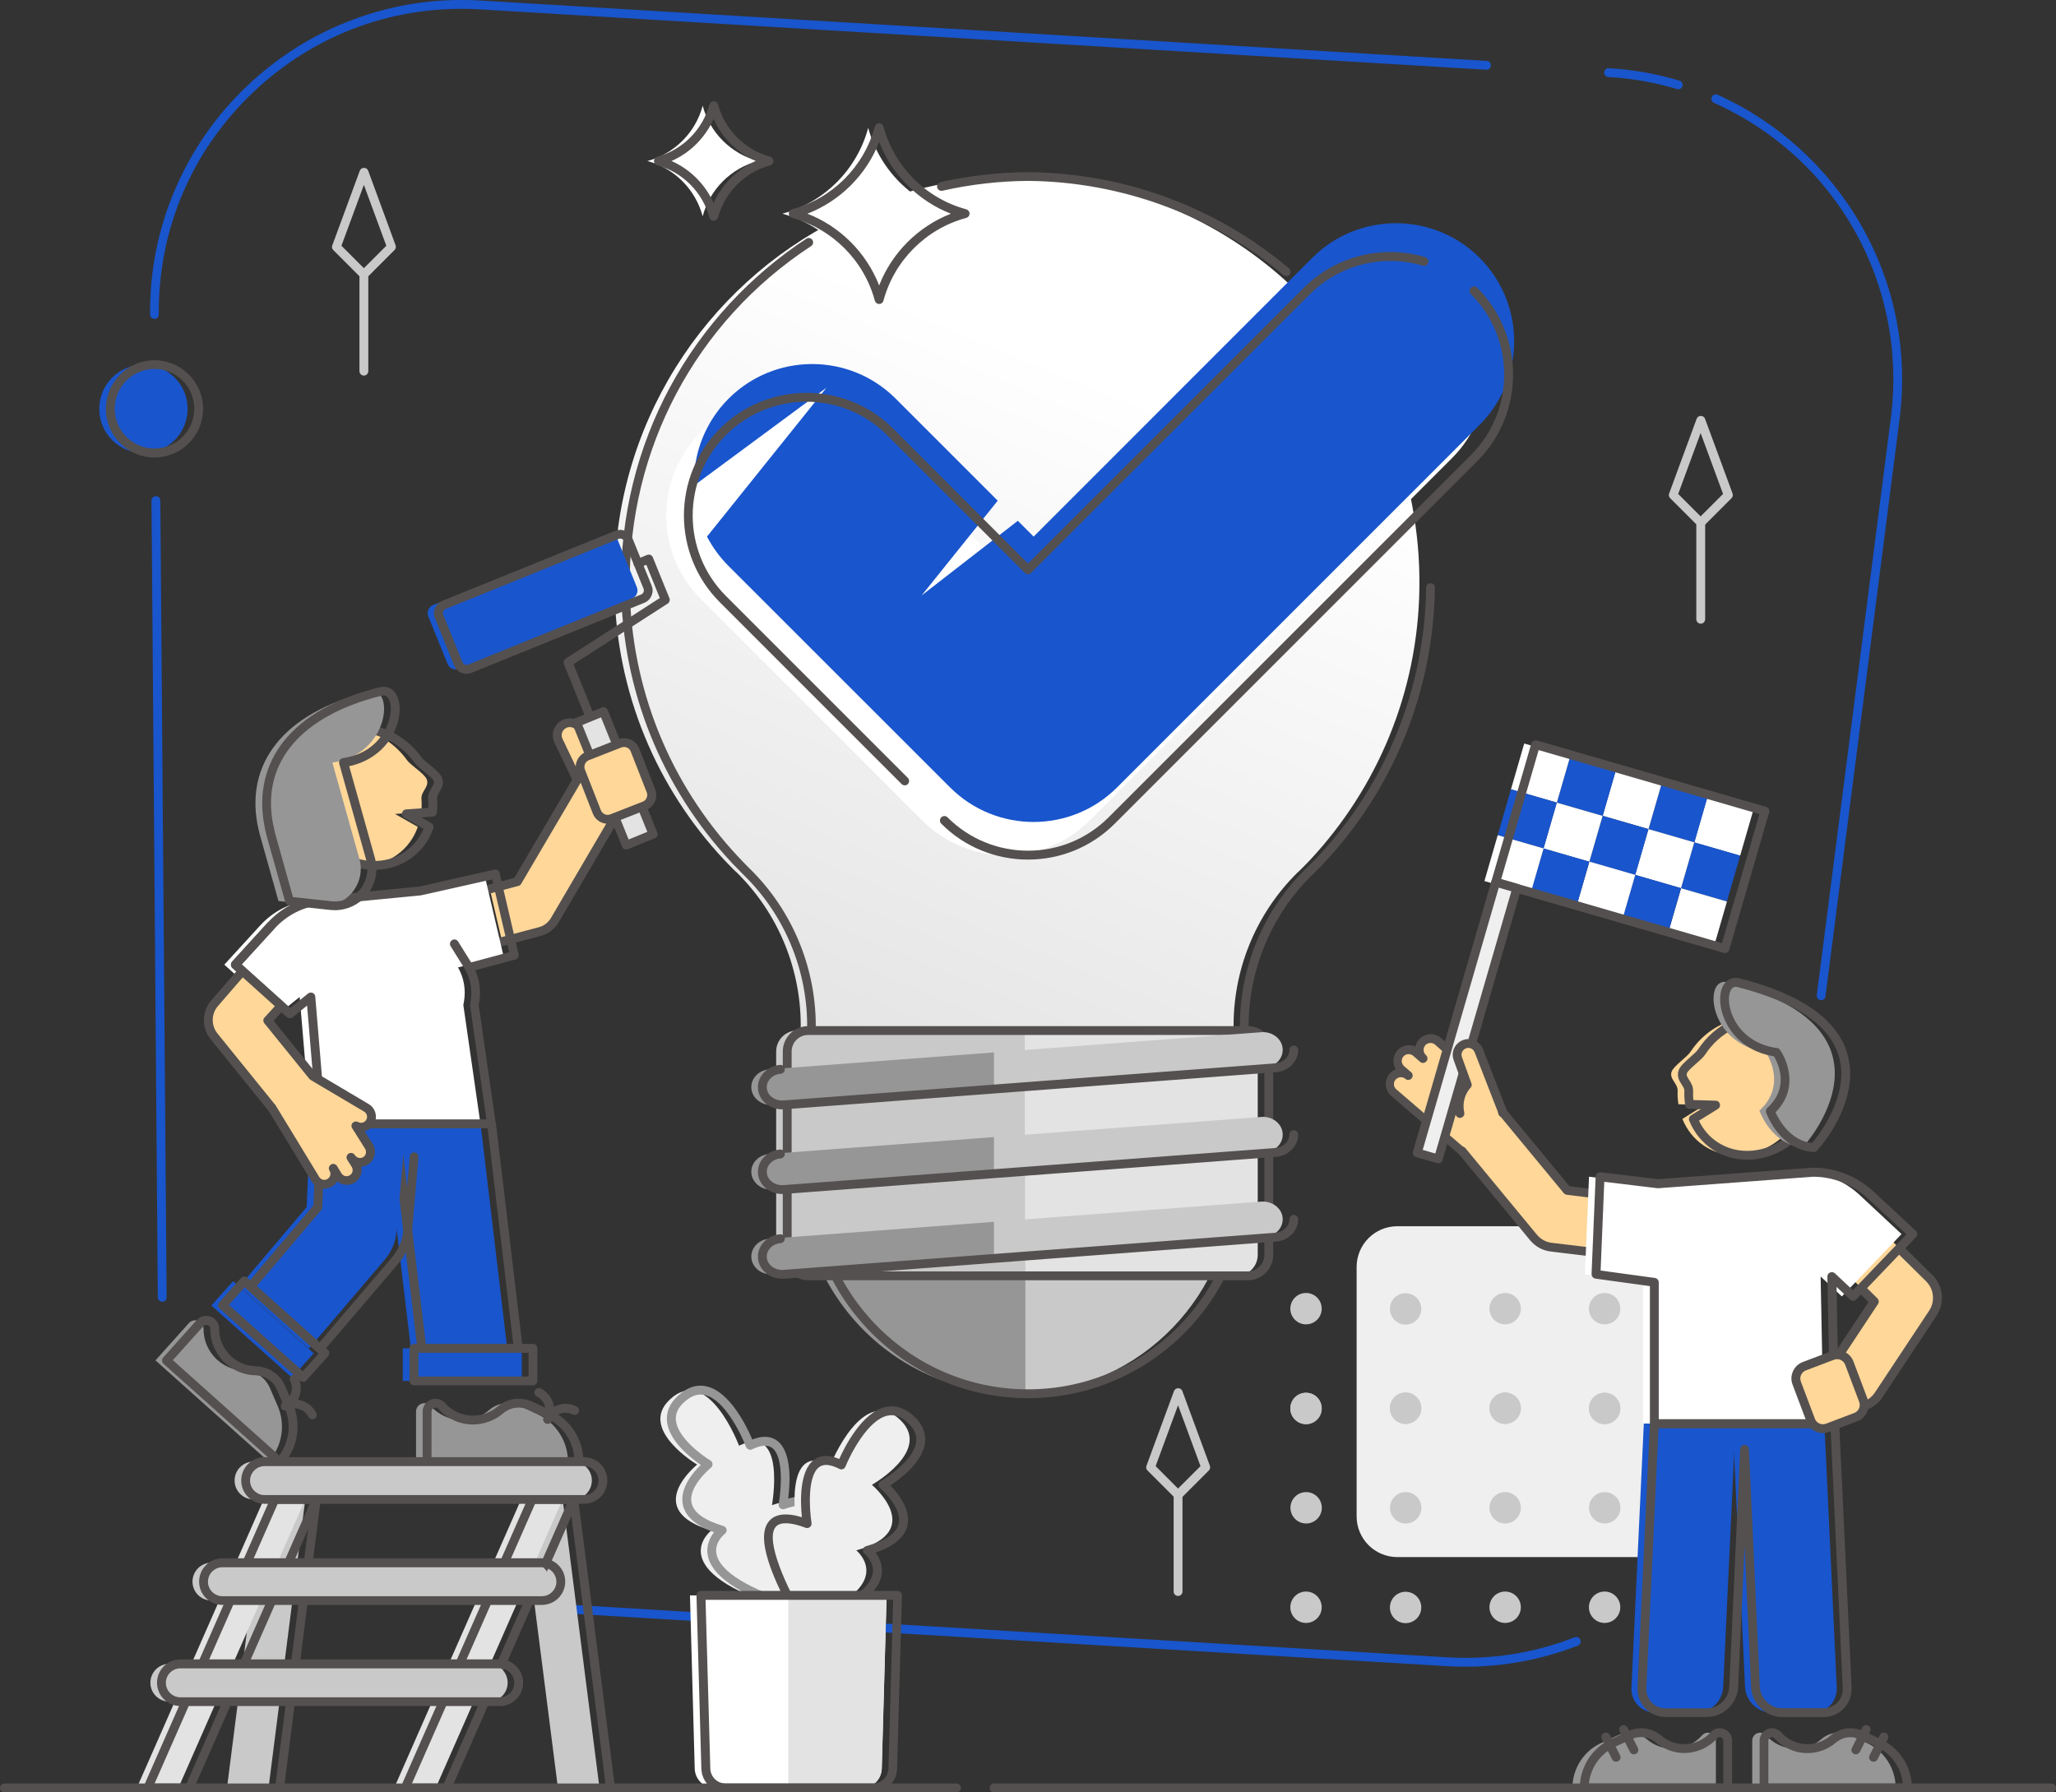 <?xml version="1.0" encoding="utf-8"?>
<!-- Generator: Adobe Illustrator 26.0.3, SVG Export Plug-In . SVG Version: 6.00 Build 0)  -->
<svg version="1.1" id="Layer_1" xmlns="http://www.w3.org/2000/svg" xmlns:xlink="http://www.w3.org/1999/xlink" x="0px" y="0px"
	 viewBox="0 0 1860.6 1622" style="enable-background:new 0 0 1860.6 1622;" xml:space="preserve">
<rect x="0" y="0" width="1860.6" height="1622" fill="#333333" stroke="none"/>
<style type="text/css">
	.st0{fill:#1955CC;}
	.st1{fill:#EFEFEF;}
	.st2{fill:url(#SVGID_1_);}
	.st3{fill:#54504F;}
	.st4{fill:#969696;}
	.st5{fill:#C9C9C9;}
	.st6{fill:#E3E3E3;}
	.st7{fill:#FFFFFF;}
	.st8{fill:#FFD799;}
</style>
<g id="Layer_3">
</g>
<path class="st0" d="M1648.1,905.1c-0.2,0-0.3,0-0.5,0c-2.2-0.3-3.7-2.3-3.5-4.5l67-522c15.5-120.9-48.8-235.7-160-285.5
	c-2-0.9-2.9-3.3-2-5.3s3.3-2.9,5.3-2c54.1,24.2,100.1,66,129.7,117.7c30.7,53.6,42.8,114.6,34.9,176.1l-67,522
	C1651.8,903.7,1650.1,905.1,1648.1,905.1z"/>
<path class="st0" d="M1518.8,80.8c-0.4,0-0.8-0.1-1.1-0.2c-20.1-6-41-9.7-62.2-10.9c-2.2-0.1-3.9-2-3.8-4.2s2-3.9,4.2-3.8
	c21.8,1.3,43.3,5.1,64,11.3c2.1,0.6,3.3,2.9,2.7,5C1522.1,79.7,1520.5,80.8,1518.8,80.8z"/>
<path class="st0" d="M139.8,288.6c-2.2,0-4-1.8-4-4c-0.3-39.9,7.5-78.5,23.3-114.7c15.2-34.9,36.9-66,64.7-92.3
	c27.7-26.3,59.9-46.5,95.5-59.8c37-13.9,76-19.7,115.8-17.3l910.3,54.6c2.2,0.1,3.9,2,3.8,4.2s-2,3.9-4.2,3.8L434.6,8.5
	c-76.7-4.6-149.6,22-205.4,74.9c-55.7,52.9-86.1,124.3-85.5,201.2C143.8,286.8,142.1,288.6,139.8,288.6L139.8,288.6z"/>
<path class="st0" d="M146.8,1178c-2.2,0-4-1.8-4-4l-5.7-721c0-2.2,1.8-4,4-4c2.2-0.1,4,1.8,4,4l5.7,721
	C150.9,1176.2,149.1,1178,146.8,1178C146.9,1178,146.8,1178,146.8,1178z"/>
<path class="st0" d="M1326.2,1508.3c-5.8,0-11.5-0.2-17.3-0.5l-795.1-47.7c-2.2-0.1-3.9-2-3.8-4.2s2-3.9,4.2-3.8l795.1,47.7
	c39.8,2.4,78.8-3.7,115.7-18.1c2.1-0.8,4.4,0.2,5.2,2.3c0.8,2.1-0.2,4.4-2.3,5.2C1395.3,1501.9,1361.1,1508.3,1326.2,1508.3z"/>
<path class="st1" d="M1264.5,1409.1h225c20.3,0,36.8-16.5,36.8-36.8v-225.8c0-20.3-16.5-36.8-36.8-36.8h-225
	c-20.3,0-36.8,16.5-36.8,36.8v225.8C1227.7,1392.6,1244.2,1409.1,1264.5,1409.1z"/>
<linearGradient id="SVGID_1_" gradientUnits="userSpaceOnUse" x1="733" y1="643.847" x2="997" y2="1279.847" gradientTransform="matrix(1 0 0 -1 0 1622)">
	<stop  offset="5.376340e-03" style="stop-color:#E3E3E3"/>
	<stop  offset="1" style="stop-color:#FFFFFF"/>
</linearGradient>
<path class="st2" d="M1284.5,531.8c2.6-204.1-160.1-370.4-364.2-372.1c-44.4,0.4-86.9,8.5-126.1,23.2c-11.8,4.4-23.4,9.4-34.6,15
	c-122.3,60.8-205.3,187.6-203.5,333.8c1.2,95.3,38.6,181.8,99.2,246.4c1,1,1.9,2,2.9,3l-2.9-3c2.4,2.5,4.7,4.9,7.1,7.3
	c0.2,0.2,0.5,0.5,0.7,0.7c0,0,0,0,0.1,0.1c0.3,0.3,0.6,0.6,0.9,0.9c0.7,0.7,1.4,1.4,2.2,2.1l-0.4-0.5c0.2,0.2,0.3,0.3,0.5,0.5
	c38.4,37.7,59.4,89.5,58.2,143.3c0,0.8,0,15.3,0,16c0,0.2,0,0.5,0,0.7c0,0.5,0,0.9,0,1.4c0,107.7,84.5,181.1,191.1,185.2h4.8h4.8
	c106.6-4.1,191.1-77.6,191.1-185.2c0-0.5,0-0.9,0-1.4c0-0.2,0-0.5,0-0.7c0-0.8,0-15.3,0-16c-1.2-53.8,19.8-105.6,58.2-143.3
	c0.2-0.2,0.3-0.3,0.5-0.5l-0.4,0.5c0.7-0.7,1.4-1.4,2.2-2.1c0.3-0.3,0.6-0.6,0.9-0.9c0,0,0,0,0.1-0.1c0.2-0.2,0.5-0.5,0.7-0.7
	c2.4-2.4,4.8-4.8,7.1-7.3l-2.9,3c1-1,1.9-2,2.9-3C1245.9,713.5,1283.3,627,1284.5,531.8z"/>
<path class="st3" d="M935.1,1140h-9.6c-0.1,0-0.1,0-0.2,0c-53.6-2.1-102.7-21.6-138.1-54.9c-18-16.9-32-36.7-41.6-59
	c-10.1-23.2-15.2-48.6-15.2-75.4c0-0.5,0-0.9,0-1.4c0-0.2,0-0.4,0-0.6v-0.1c0-0.6,0-15.3,0-16.1c1.2-52.5-19.6-103.6-56.9-140.2
	c-0.1-0.1-0.1-0.1-0.2-0.2c-0.7-0.7-1.5-1.4-2.2-2.2l-0.8-0.8l-0.1-0.1l-0.7-0.8c-2.5-2.5-4.9-4.9-7.2-7.3c-0.2-0.2-0.4-0.4-0.5-0.6
	c-63.2-67.7-98.6-156-99.8-248.6c-0.8-63.8,14.7-126.8,44.8-182.2c29.2-53.8,71.7-99.9,122.9-133.5c1.8-1.2,4.3-0.7,5.5,1.2
	c1.2,1.8,0.7,4.3-1.2,5.5C629.7,291,568.3,406.5,569.9,531.6c1.1,90.8,36,177.4,98.1,243.7c0.9,1,1.9,2,2.8,2.9
	c0.1,0.1,0.3,0.3,0.4,0.5c1.2,1.3,2.5,2.6,3.8,3.9l0.6,0.6c0.1,0,0.1,0.1,0.1,0.1l0.9,0.9c0.5,0.5,1,1,1.5,1.5
	c0.1,0.1,0.1,0.1,0.2,0.2l0.5,0.5c38.9,38.2,60.6,91.5,59.4,146.2c0,0.7,0,14.8,0,16v0.5c0,0.1,0,0.2,0,0.3c0,0.4,0,0.8,0,1.3
	c0,100.8,78.7,177,187.2,181.2h9.5c108.5-4.2,187.2-80.4,187.2-181.2c0-0.4,0-0.9,0-1.3c0-0.1,0-0.2,0-0.4v-0.4c0-1.2,0-15.3,0-16
	c-1.2-54.7,20.4-108,59.4-146.2l0.5-0.5c0.1-0.1,0.1-0.1,0.2-0.2c0.5-0.5,1-1,1.5-1.5l0.9-0.9c0.1-0.1,0.1-0.1,0.2-0.1l0.6-0.6
	c1.3-1.3,2.6-2.6,3.8-3.8c0.1-0.2,0.2-0.3,0.4-0.4c1-1,1.9-2,2.9-3c62.1-66.3,97-152.9,98.1-243.7c0-2.2,1.9-4,4-3.9
	c2.2,0,4,1.8,3.9,4c-1.2,92.6-36.6,180.9-99.8,248.6c-0.1,0.2-0.3,0.4-0.5,0.6c-2.3,2.4-4.6,4.8-7.2,7.3l-0.7,0.7
	c0,0-0.1,0.1-0.2,0.2l-0.8,0.8c-0.7,0.7-1.4,1.4-2.2,2.2c-0.1,0.1-0.1,0.1-0.2,0.2c-37.3,36.7-58,87.8-56.9,140.2
	c0,0.9,0,15.5,0,16.1v0.1c0,0.2,0,0.4,0,0.6c0,0.5,0,0.9,0,1.4c0,26.8-5.1,52.1-15.2,75.4c-9.7,22.3-23.7,42.1-41.6,59
	C1037.7,1118.5,988.6,1138,935.1,1140C935.2,1140,935.2,1140,935.1,1140z"/>
<path class="st3" d="M1164,249.8c-0.9,0-1.8-0.3-2.6-0.9c-64.4-54.2-146.5-84.5-231.2-85.2c-26.1,0.2-52.1,3.2-77.3,8.9
	c-2.2,0.5-4.3-0.9-4.8-3c-0.5-2.2,0.9-4.3,3-4.8c25.8-5.8,52.4-8.8,79.1-9c44.2,0.4,87.3,8.3,128.1,23.7
	c39.5,14.8,75.9,36.2,108.2,63.4c1.7,1.4,1.9,3.9,0.5,5.6C1166.3,249.3,1165.2,249.8,1164,249.8z"/>
<path class="st4" d="M724.4,1047.9v17.5c0,108.2,87.7,195.9,195.9,195.9l0,0c2.4,0,4.8-0.1,7.3-0.1v-213.3H724.4z"/>
<path class="st5" d="M927.6,1047.9v213.3c104.8-3.8,188.6-90,188.6-195.7V1048H927.6V1047.9z"/>
<path class="st3" d="M930.3,1265.3c-110.2,0-199.9-89.7-199.9-199.9v-17.5c0-2.2,1.8-4,4-4h391.8c2.2,0,4,1.8,4,4v17.5
	C1130.2,1175.6,1040.5,1265.3,930.3,1265.3z M738.4,1051.9v13.5c0,105.8,86.1,191.9,191.9,191.9l0,0c105.8,0,191.9-86.1,191.9-191.9
	v-13.5H738.4z"/>
<path class="st5" d="M721.4,932.6c-10.5,0-19,8.5-19,19v184c0,10.5,8.5,19,19,19h206.1v-222H721.4z"/>
<path class="st6" d="M1119.2,932.6H927.6v222h191.6c10.5,0,19-8.5,19-19v-184C1138.2,941.1,1129.7,932.6,1119.2,932.6z"/>
<path class="st3" d="M1129.2,1158.6H731.4c-12.7,0-23-10.3-23-23v-184c0-12.7,10.3-23,23-23h397.8c12.7,0,23,10.3,23,23v184
	C1152.2,1148.3,1141.9,1158.6,1129.2,1158.6z M731.4,936.6c-8.3,0-15,6.7-15,15v184c0,8.3,6.7,15,15,15h397.8c8.3,0,15-6.7,15-15
	v-184c0-8.3-6.7-15-15-15H731.4z"/>
<g>
	<path class="st4" d="M696.2,967.7c-9.2,0.7-16.3,7.7-16.3,16.1c0,9.4,8.9,16.9,19.3,16.1l200.4-15.1v-32.4L696.2,967.7z"/>
	<path class="st5" d="M1141.5,934.1l-241.9,18.2v32.4l244.9-18.5c9.2-0.7,16.3-7.7,16.3-16.1
		C1160.8,940.7,1151.9,933.3,1141.5,934.1z"/>
</g>
<g>
	<path class="st4" d="M696.2,1121c-9.2,0.7-16.3,7.7-16.3,16.1c0,9.4,8.9,16.9,19.3,16.1l200.4-15.1v-32.4L696.2,1121z"/>
	<path class="st5" d="M1141.5,1087.4l-241.9,18.2v32.4l244.9-18.5c9.2-0.7,16.3-7.7,16.3-16.1l0,0
		C1160.8,1094.1,1151.9,1086.7,1141.5,1087.4z"/>
</g>
<g>
	<path class="st4" d="M696.2,1044.3c-9.2,0.7-16.3,7.7-16.3,16.1l0,0c0,9.4,8.9,16.9,19.3,16.1l200.4-15.1V1029L696.2,1044.3z"/>
	<path class="st5" d="M1141.5,1010.8L899.6,1029v32.4l244.9-18.5c9.2-0.7,16.3-7.7,16.3-16.1l0,0
		C1160.8,1017.4,1151.9,1010,1141.5,1010.8z"/>
</g>
<g>
	<path class="st3" d="M707.6,1003.9c-5.8,0-11.3-2.1-15.4-5.9c-4.1-3.8-6.3-8.8-6.3-14.2c0-10.4,8.8-19.2,20-20.1
		c2.2-0.2,4.1,1.5,4.3,3.7s-1.5,4.1-3.7,4.3c-7.1,0.5-12.6,5.8-12.6,12.1c0,3.1,1.3,6.1,3.8,8.3c2.9,2.7,7,4.1,11.2,3.8l445.3-33.6
		c7.1-0.5,12.6-5.8,12.6-12.1c0-2.2,1.8-4,4-4s4,1.8,4,4c0,10.4-8.8,19.2-20,20.1l-445.3,33.6
		C708.8,1003.8,708.2,1003.9,707.6,1003.9z"/>
</g>
<g>
	<path class="st3" d="M707.6,1157.2c-5.8,0-11.3-2.1-15.4-5.9c-4.1-3.8-6.3-8.8-6.3-14.2c0-10.4,8.8-19.2,20-20.1
		c2.2-0.2,4.1,1.5,4.3,3.7s-1.5,4.1-3.7,4.3c-7.1,0.5-12.6,5.8-12.6,12.1c0,3.1,1.3,6.1,3.8,8.3c2.9,2.7,7,4.1,11.2,3.8l445.3-33.6
		c7.1-0.5,12.6-5.8,12.6-12.1c0-2.2,1.8-4,4-4s4,1.8,4,4c0,10.4-8.8,19.2-20,20.1l-445.3,33.6
		C708.8,1157.2,708.2,1157.2,707.6,1157.2z"/>
</g>
<g>
	<path class="st3" d="M707.6,1080.5c-5.8,0-11.3-2.1-15.4-5.9c-4.1-3.8-6.3-8.8-6.3-14.2c0-10.4,8.8-19.2,20-20.1
		c2.2-0.2,4.1,1.5,4.3,3.7s-1.5,4.1-3.7,4.3c-7.1,0.5-12.6,5.8-12.6,12.1c0,3.1,1.3,6.1,3.8,8.3c2.9,2.7,7,4.1,11.2,3.8l445.3-33.6
		c7.1-0.5,12.6-5.8,12.6-12.1c0-2.2,1.8-4,4-4s4,1.8,4,4c0,10.4-8.8,19.2-20,20.1l-445.3,33.6
		C708.8,1080.5,708.2,1080.5,707.6,1080.5z"/>
</g>
<g>
	<ellipse class="st5" cx="1452.1" cy="1184.3" rx="14.2" ry="14.2"/>
	<circle class="st5" cx="1362.1" cy="1184.3" r="14.2"/>
	<ellipse class="st5" cx="1272" cy="1184.5" rx="14.2" ry="14.2"/>
	<ellipse class="st5" cx="1181.9" cy="1184.3" rx="14.2" ry="14.2"/>
	<ellipse class="st5" cx="1452.1" cy="1274.6" rx="14.2" ry="14.2"/>
	<circle class="st5" cx="1362.1" cy="1274.4" r="14.2"/>
	<ellipse class="st5" cx="1272" cy="1274.4" rx="14.2" ry="14.2"/>
	<ellipse class="st5" cx="1181.9" cy="1274.6" rx="14.2" ry="14.2"/>
	<ellipse class="st5" cx="1452.2" cy="1364.5" rx="14.2" ry="14.2"/>
	<circle class="st5" cx="1362.1" cy="1364.5" r="14.2"/>
	<ellipse class="st5" cx="1272.1" cy="1364.5" rx="14.2" ry="14.2"/>
	<ellipse class="st5" cx="1182" cy="1364.5" rx="14.2" ry="14.2"/>
	<ellipse class="st5" cx="1452.1" cy="1274.6" rx="14.2" ry="14.2"/>
	<circle class="st5" cx="1362.1" cy="1274.4" r="14.2"/>
	<ellipse class="st5" cx="1272" cy="1274.4" rx="14.2" ry="14.2"/>
	<ellipse class="st5" cx="1181.9" cy="1274.6" rx="14.2" ry="14.2"/>
	<ellipse class="st5" cx="1452.1" cy="1454.5" rx="14.2" ry="14.2"/>
	<circle class="st5" cx="1362.1" cy="1454.5" r="14.2"/>
	<ellipse class="st5" cx="1272" cy="1454.7" rx="14.2" ry="14.2"/>
	<ellipse class="st5" cx="1181.9" cy="1454.5" rx="14.2" ry="14.2"/>
</g>
<path class="st7" d="M1162.5,263.4L910.3,515.6L785.6,390.9c-41.8-41.8-109.5-41.8-151.3,0l0,0c-41.8,41.8-41.8,109.5,0,151.3
	l200.4,200.4c41.8,41.8,109.5,41.8,151.3,0l75.7-75.7l252.2-252.2c41.8-41.8,41.8-109.5,0-151.3l0,0
	C1272.1,221.6,1204.3,221.6,1162.5,263.4z"/>
<g>
	<g>
		<polygon class="st5" points="205.4,1618 243,1618 276.3,1356.9 238.7,1356.9 		"/>
		<polygon class="st5" points="542.5,1618 504.9,1618 471.6,1356.9 509.2,1356.9 		"/>
	</g>
	<g>
		<path class="st3" d="M253,1622c-0.2,0-0.3,0-0.5,0c-2.2-0.3-3.7-2.3-3.5-4.5l32.7-256.6h-33.1c-2.2,0-4-1.8-4-4s1.8-4,4-4h37.6
			c1.1,0,2.2,0.5,3,1.4s1.1,2,1,3.1L257,1618.5C256.7,1620.5,255,1622,253,1622z"/>
		<path class="st3" d="M552.5,1622c-2,0-3.7-1.5-4-3.5l-32.8-257.6h-34.1c-2.2,0-4-1.8-4-4s1.8-4,4-4h37.6c2,0,3.7,1.5,4,3.5
			l33.3,261.1c0.3,2.2-1.3,4.2-3.5,4.5C552.8,1622,552.7,1622,552.5,1622z"/>
	</g>
	<polygon class="st6" points="394.3,1618 356.7,1618 471.6,1356.9 509.2,1356.9 	"/>
	<polygon class="st6" points="161.4,1618 123.8,1618 238.7,1356.9 276.3,1356.9 	"/>
	<path class="st3" d="M404.3,1622h-37.6c-1.4,0-2.6-0.7-3.4-1.8s-0.9-2.6-0.3-3.8l115-261.1c0.6-1.5,2.1-2.4,3.7-2.4h37.6
		c1.4,0,2.6,0.7,3.4,1.8s0.9,2.6,0.3,3.8l-114.9,261.1C407.3,1621.1,405.9,1622,404.3,1622z M372.8,1614h28.9l111.4-253.1h-28.9
		L372.8,1614z"/>
	<path class="st3" d="M171.4,1622h-37.6c-1.4,0-2.6-0.7-3.4-1.8s-0.9-2.6-0.3-3.8L245,1355.3c0.6-1.5,2.1-2.4,3.7-2.4h37.6
		c1.4,0,2.6,0.7,3.4,1.8s0.9,2.6,0.3,3.8l-115,261.1C174.4,1621.1,173,1622,171.4,1622z M139.9,1614h28.9l111.4-253.1h-28.9
		L139.9,1614z"/>
	<g>
		<polygon class="st0" points="371.8,1220.2 459,1220.2 434.9,1017 347.6,1017 		"/>
		<rect x="364.5" y="1220.2" class="st0" width="107.7" height="29.5"/>
		<path class="st3" d="M469,1224.2h-87.3c-2,0-3.7-1.5-4-3.5l-24.2-203.2c-0.1-1.1,0.2-2.3,1-3.1c0.8-0.9,1.8-1.3,3-1.3h87.3
			c2,0,3.7,1.5,4,3.5l24.2,203.2c0.1,1.1-0.2,2.3-1,3.1C471.3,1223.7,470.2,1224.2,469,1224.2z M385.3,1216.2h79.2L441.3,1021h-79.2
			L385.3,1216.2z"/>
		<path class="st3" d="M482.2,1253.7H374.6c-2.2,0-4-1.8-4-4v-29.5c0-2.2,1.8-4,4-4h107.7c2.2,0,4,1.8,4,4v29.5
			C486.2,1251.9,484.5,1253.7,482.2,1253.7z M378.6,1245.7h99.7v-21.5h-99.7L378.6,1245.7L378.6,1245.7z"/>
		
			<rect x="223" y="1153.9" transform="matrix(0.667 -0.745 0.745 0.667 -817.118 577.889)" class="st0" width="29.5" height="97.9"/>
		<g>
			<path class="st0" d="M279.5,1220.5l68.4-80.1c6.6-7.8,10.6-17.5,11.2-27.8l8.3-95.6h-86.6l-3.3,75.4l-60.9,71.9L279.5,1220.5z"/>
		</g>
		<path class="st3" d="M274.4,1250.5c-0.9,0-1.9-0.3-2.7-1l-73-65.3c-0.8-0.7-1.3-1.7-1.3-2.8c-0.1-1.1,0.3-2.1,1-2.9l19.7-22
			c1.5-1.6,4-1.8,5.6-0.3l73,65.3c0.8,0.7,1.3,1.7,1.3,2.8c0.1,1.1-0.3,2.1-1,2.9l-19.7,22C276.6,1250.1,275.5,1250.5,274.4,1250.5z
			 M207.1,1180.9l67,60l14.3-16l-67-60L207.1,1180.9z"/>
		<g>
			<path class="st3" d="M289.5,1224.5c-1,0-1.9-0.4-2.7-1l-62.8-56.2c-1.6-1.4-1.8-3.9-0.4-5.6l60-70.8l3.2-74.1
				c0.1-2.1,1.9-3.8,4-3.8h86.6c2.2,0,4,1.8,4,4s-1.8,4-4,4h-82.7l-3.1,71.6c0,0.9-0.4,1.7-0.9,2.4l-58.4,68.9l56.8,50.9l65.7-77
				c6-7.1,9.7-16.1,10.3-25.4l5.7-65.9c0.2-2.2,2.1-3.8,4.3-3.6c2.2,0.2,3.8,2.1,3.6,4.3L373,1113c-0.7,10.9-5,21.6-12.1,30
				l-68.4,80.1c-0.7,0.8-1.7,1.3-2.8,1.4C289.7,1224.5,289.6,1224.5,289.5,1224.5z"/>
		</g>
		<g>
			<path class="st4" d="M181.7,1196.8c1.6,1.4,2.5,3.5,2.5,5.6c-0.1,10.5,4.2,20.9,12.6,28.4c7,6.2,15.6,9.4,24.2,9.6
				c6.1,0.2,12.1,2.3,16.6,6.4l0.1,0.1c2.7,2.4,4.9,5.5,6.4,8.8l7.2,16.7c7.3,16.9,4.1,36.5-8.2,50.3l0,0l-102.4-91.6l30.3-33.8
				C173.8,1194.2,178.6,1194,181.7,1196.8L181.7,1196.8z"/>
			<path class="st3" d="M253.1,1326.8c-1,0-1.9-0.4-2.7-1L148,1234.2c-0.8-0.7-1.3-1.7-1.3-2.8c-0.1-1.1,0.3-2.1,1-2.9l30.3-33.8
				c4.3-4.8,11.6-5.2,16.4-0.9l0,0c2.5,2.2,3.9,5.4,3.9,8.6c-0.1,9.7,4.1,19,11.3,25.4c6,5.3,13.7,8.4,21.7,8.6
				c7.2,0.2,14,2.8,19.2,7.4l0.1,0.1c3.1,2.8,5.7,6.4,7.4,10.2l7.2,16.7c7.8,18.3,4.3,39.7-8.9,54.5c-0.7,0.8-1.7,1.3-2.8,1.3
				C253.3,1326.8,253.2,1326.8,253.1,1326.8z M156.4,1230.9l96.3,86.2c9.1-12.3,11.1-28.7,5-42.9l-7.2-16.7
				c-1.2-2.8-3.1-5.4-5.3-7.4l-0.1-0.1c-3.7-3.3-8.7-5.3-14.1-5.4c-9.9-0.3-19.4-4-26.8-10.7c-8.9-8-14-19.4-13.9-31.4
				c0-1-0.4-1.9-1.2-2.6l0,0c-1.5-1.3-3.8-1.2-5.1,0.3L156.4,1230.9z"/>
			<g>
				<path class="st3" d="M258.3,1276.4c-1.5,0-2.9-0.8-3.6-2.2c-1-2-0.2-4.4,1.7-5.4c6.9-3.5,9.7-12.1,6.2-19c-1-2-0.2-4.4,1.8-5.4
					s4.4-0.2,5.4,1.8c5.5,10.9,1.2,24.2-9.7,29.8C259.5,1276.3,258.9,1276.4,258.3,1276.4z"/>
				<path class="st3" d="M282.7,1284.4c-1.5,0-2.9-0.8-3.6-2.2c-1.7-3.4-4.6-5.9-8.2-7s-7.4-0.9-10.8,0.8c-2,1-4.4,0.2-5.4-1.7
					c-1-2-0.2-4.4,1.7-5.4c5.3-2.7,11.3-3.2,16.9-1.3c5.6,1.8,10.2,5.7,12.9,11c1,2,0.2,4.4-1.7,5.4
					C283.9,1284.2,283.3,1284.4,282.7,1284.4z"/>
			</g>
		</g>
		<g>
			<path class="st4" d="M384.1,1269.8c2.2,0,4.2,0.9,5.6,2.5c6.9,7.8,17.1,12.8,28.4,12.8c9.3,0,17.9-3.4,24.5-9
				c4.7-4,10.5-6.3,16.7-6.3h0.2c3.7,0,7.3,0.8,10.6,2.4l16.5,7.7c16.7,7.8,27.4,24.5,27.4,43l0,0H376.5v-45.4
				C376.5,1273.2,379.9,1269.8,384.1,1269.8L384.1,1269.8z"/>
			<path class="st3" d="M524,1326.8H386.5c-2.2,0-4-1.8-4-4v-45.4c0-6.4,5.2-11.6,11.6-11.6c3.3,0,6.5,1.4,8.6,3.9
				c6.4,7.3,15.7,11.4,25.4,11.4c8,0,15.8-2.9,21.9-8c5.5-4.7,12.3-7.3,19.3-7.3h0.2c4.2,0,8.5,0.9,12.3,2.7l16.5,7.7
				c18,8.4,29.7,26.7,29.7,46.6C528,1325,526.2,1326.8,524,1326.8z M390.5,1318.8h129.2c-1.4-15.2-10.9-28.8-24.9-35.3l-16.5-7.7
				c-2.8-1.3-5.9-2-8.9-2h-0.2c-5,0-10,1.9-14.1,5.4c-7.5,6.4-17.2,9.9-27.1,9.9c-12,0-23.4-5.1-31.3-14.1c-0.7-0.7-1.6-1.2-2.6-1.2
				c-2,0-3.6,1.6-3.6,3.6V1318.8z"/>
			<g>
				<path class="st3" d="M495.7,1288.5c-0.6,0-1.2-0.1-1.8-0.4c-2-1-2.8-3.4-1.8-5.4c3.5-7,0.6-15.5-6.3-18.9c-2-1-2.8-3.4-1.8-5.4
					s3.4-2.8,5.4-1.8c10.9,5.4,15.4,18.8,9.9,29.7C498.5,1287.7,497.1,1288.5,495.7,1288.5z"/>
				<path class="st3" d="M495.7,1288.5c-0.6,0-1.2-0.1-1.8-0.4c-2-1-2.8-3.4-1.8-5.4c2.6-5.3,7.2-9.2,12.8-11.1
					c5.6-1.9,11.6-1.5,16.9,1.2c2,1,2.8,3.4,1.8,5.4s-3.4,2.8-5.4,1.8c-3.4-1.7-7.2-1.9-10.8-0.8c-3.6,1.2-6.5,3.7-8.2,7.1
					C498.5,1287.7,497.1,1288.5,495.7,1288.5z"/>
			</g>
		</g>
		<g>
			<path class="st8" d="M454.4,852.2L489,843c5.7-1.5,10.5-5.3,13.6-10.5l58.8-100.3c6.7-11.4,3.4-26.5-7.4-33.8
				c-10.8-7.3-10.1-29.1-16.8-17.7L468.4,798l-25.1,6.7"/>
		</g>
		<g>
			<path class="st3" d="M443.1,808.6c-1.8,0-3.4-1.2-3.9-3c-0.6-2.1,0.7-4.3,2.8-4.9l23.5-6.3l68.2-115.9c1.1-1.9,3.6-2.5,5.5-1.4
				s2.5,3.6,1.4,5.5l-69,117.3c-0.5,0.9-1.4,1.6-2.4,1.8l-25.1,6.7C443.8,808.6,443.5,808.6,443.1,808.6z"/>
			<path class="st3" d="M454.2,856.2c-1.8,0-3.4-1.2-3.9-3c-0.6-2.1,0.7-4.3,2.8-4.9l34.5-9.2c4.7-1.2,8.7-4.3,11.2-8.7l58.8-100.3
				c1.1-1.9,3.6-2.5,5.5-1.4s2.5,3.6,1.4,5.5l-58.8,100.3c-3.7,6.2-9.4,10.6-16.1,12.4l-34.5,9.2
				C454.9,856.2,454.6,856.2,454.2,856.2z"/>
		</g>
		<g>
			<path class="st7" d="M414.5,875.5l41-11L438.3,791l-68.1,15.3l-34.5,3.3L280,815c-17,1.6-33,9.7-44.9,22.9L203,873l49.3,44.4
				l18.9-15.2l9.7,114.8h153.9l-15.5-107.5l0.6-3.3C421.7,895.6,419.8,884.7,414.5,875.5z"/>
		</g>
		<g>
			<path class="st3" d="M444.9,1021h-154c-2.1,0-3.8-1.6-4-3.7l-9-107.3l-13,10.5c-1.5,1.2-3.7,1.2-5.2-0.1L210.3,876
				c-0.8-0.7-1.3-1.7-1.3-2.8s0.3-2.1,1-2.9l32.1-35.2c12.6-13.8,29.5-22.4,47.5-24.1l89.9-8.7l67.8-15.3c2.1-0.5,4.3,0.9,4.8,3
				l17.2,73.5c0.5,2.1-0.8,4.2-2.9,4.8l-36.3,9.8c4,9,5.2,19,3.6,28.8l-0.5,2.7l15.4,106.8c0.2,1.1-0.2,2.3-0.9,3.2
				C447.1,1020.5,446,1021,444.9,1021z M294.6,1013h145.6l-14.8-102.9c-0.1-0.4-0.1-0.8,0-1.2l0.6-3.3c1.6-9.6-0.2-19.6-5-28.1
				c-0.6-1.1-0.7-2.4-0.2-3.5s1.5-2,2.7-2.3l37.3-10l-15.4-65.9l-64.2,14.4c-0.2,0-0.3,0.1-0.5,0.1l-90.2,8.7
				c-16,1.5-31.1,9.2-42.3,21.6l-29.4,32.2l43.8,39.4l16.2-13.1c1.2-0.9,2.7-1.1,4.1-0.6c1.4,0.6,2.3,1.9,2.4,3.3L294.6,1013z"/>
		</g>
		<path class="st8" d="M284.5,669.1c25.6-18.4,63.2-10,83.9,18.9c3.3,4.5,15.7,12.2,17.7,17.1c2.8,6.8-5.2,10.9-4.7,17.8
			c0.3,4.1,0.3,8.1-0.2,12.1l-23.7,1.6l20.6,11.7c-3.5,10-9.8,18.8-18.7,25.2c-25.6,18.4-63.2,10-83.9-18.9
			C255,725.8,258.9,687.5,284.5,669.1z"/>
		<path class="st3" d="M338.8,787.2c-4.6,0-9.2-0.5-13.9-1.6c-16.8-3.8-31.9-14-42.5-28.7c-22-30.6-17.6-71.4,9.8-91.1
			c13.3-9.6,30-12.8,47-8.9c16.8,3.8,31.9,14,42.5,28.7c1.1,1.5,4.3,4.1,7.1,6.4c4.9,4,9.5,7.8,11.1,11.5c2.3,5.5-0.3,10-2.2,13.2
			c-1.2,2.1-2.3,3.9-2.2,5.8c0.4,4.2,0.3,8.6-0.2,12.9c-0.2,1.9-1.8,3.4-3.7,3.6l-10.4,0.7l9.1,5.2c1.7,1,2.4,3,1.8,4.8
			c-3.9,11.1-10.9,20.4-20.2,27.1C362.2,783.6,350.8,787.2,338.8,787.2z M325.3,663.3c-10.3,0-20.2,3.1-28.4,9
			c-23.8,17.1-27.3,52.9-8,79.9c9.4,13.1,22.8,22.2,37.7,25.6c14.7,3.3,29.1,0.6,40.6-7.6c7.1-5.1,12.6-12,16.1-20.2l-17.6-10
			c-1.5-0.9-2.3-2.6-1.9-4.4c0.4-1.7,1.9-3,3.6-3.1l20.2-1.4c0.1-2.7,0.1-5.4-0.1-8c-0.4-4.4,1.6-7.8,3.3-10.5c1.8-3,2.4-4.3,1.7-6
			c-0.8-1.9-5.6-5.8-8.8-8.4c-3.5-2.9-6.8-5.5-8.5-7.9c-9.4-13.1-22.8-22.2-37.7-25.6C333.3,663.8,329.3,663.3,325.3,663.3z
			 M391.3,734.9L391.3,734.9L391.3,734.9z"/>
		<path class="st4" d="M334.2,625.8c-80.4,20.1-111,66.6-101.3,119.7c0.5,2.8,1.2,5.6,1.9,8.4l-0.1-0.1l17.3,61.6l37.3,4.1
			c23.6,2.6,42.3-19.5,35.9-42.4l-24.4-87C353.5,682.6,357.1,620.1,334.2,625.8z"/>
		<path class="st3" d="M303,823.7c-1.4,0-2.7-0.1-4.1-0.2l-37.3-4.1c-1.6-0.2-3-1.3-3.4-2.9L240.9,755c-0.1-0.3-0.1-0.5-0.1-0.8
			c-0.7-2.8-1.3-5.4-1.7-7.9c-5.2-28.3,0.9-54.3,17.6-75.4c17.9-22.5,47-39,86.6-48.9l0,0c5.3-1.3,10,0,13.4,3.8
			c5.7,6.4,6.6,19,2.1,31.5c-6.7,18.5-22.5,31.8-42.8,36.1l23.2,82.7c3.4,12,0.6,24.9-7.5,34.4C324.4,818.9,313.9,823.7,303,823.7z
			 M265.1,811.8l34.7,3.8c9.9,1.1,19.3-2.7,25.7-10.3c6.4-7.6,8.6-17.5,5.9-27.1l-24.4-87c-0.3-1.1-0.1-2.3,0.5-3.3s1.6-1.6,2.8-1.8
			c28.1-4.1,38-23.5,40.9-31.7c3.9-10.7,2.7-19.9-0.5-23.4c-0.9-1-2.4-2.2-5.5-1.4c-72.6,18.1-108.4,60.1-98.3,115.1
			c0.5,2.6,1.1,5.2,1.8,8.2c0,0.2,0.1,0.4,0.1,0.6L265.1,811.8z"/>
		<path class="st3" d="M424.5,879.5c-1.3,0-2.6-0.7-3.4-1.9l-13.3-21.3c-1.2-1.9-0.6-4.3,1.3-5.5s4.3-0.6,5.5,1.3l13.3,21.3
			c1.2,1.9,0.6,4.3-1.3,5.5C426,879.3,425.2,879.5,424.5,879.5z"/>
		<g>
			<g>
				<path class="st8" d="M194.1,908.2l24.9-29l35,31.5l-11.5,12.8l40.5,50c8.2,10.1,6.6,24.8-3.5,33c-3.7,3-8.1,4.7-12.5,5.1
					c-7.6,0.7-15.4-2.2-20.5-8.6l-52.6-65C186.9,929.3,186.9,916.8,194.1,908.2z"/>
				<g>
					<path class="st3" d="M282.8,977.5c-1.2,0-2.3-0.5-3.1-1.5l-40.5-50c-1.2-1.5-1.2-3.8,0.2-5.2l11.7-12.8c1.5-1.6,4-1.7,5.7-0.2
						c1.6,1.5,1.7,4,0.2,5.7l-9.4,10.3l38.3,47.3c1.4,1.7,1.1,4.2-0.6,5.6C284.6,977.2,283.7,977.5,282.8,977.5z"/>
					<path class="st3" d="M246.3,1007c-1.2,0-2.3-0.5-3.1-1.5l-52.6-65c-8.2-10.2-8.1-24.8,0.3-34.9l25.2-29.1
						c1.4-1.7,4-1.9,5.6-0.4c1.7,1.4,1.9,4,0.4,5.6l-25.1,29c-5.9,7.1-6,17.5-0.1,24.7l52.6,65c1.4,1.7,1.1,4.2-0.6,5.6
						C248.1,1006.7,247.2,1007,246.3,1007z"/>
				</g>
				<g>
					<path class="st8" d="M301.6,1057.3l4,6.6c2.7,4.5,8.6,5.9,13,3.1c3.9-2.4,5.4-7.1,4-11.2c-0.2-0.6-0.5-1.3-0.9-1.8l-4.1-6.5
						h0.1c2.7,4.5,8.6,5.9,13,3.2c3.9-2.4,5.4-7.1,4-11.2c-0.2-0.6-0.5-1.3-0.9-1.8l-11.8-18.6c2.4,1.4,5.2,1.5,7.7,0.7
						c2.1-0.7,4-2.2,5.1-4.3c2.5-4.5,0.9-10.3-3.6-12.8l-47.7-28.3l-37.3,28.7l39.1,64.2c2.4,3.9,7.1,5.4,11.2,4
						c0.6-0.2,1.3-0.5,1.8-0.9C302.9,1067.6,304.3,1061.8,301.6,1057.3z"/>
				</g>
				<g>
					<path class="st3" d="M293.6,1075.7c-4.6,0-9.1-2.4-11.5-6.4l-39.1-64.2c-1.1-1.9-0.6-4.3,1.3-5.5c1.9-1.1,4.3-0.5,5.5,1.3
						l39.1,64.2c1.3,2.2,4,3.2,6.4,2.3c0.4-0.1,0.7-0.3,1.1-0.5c2.6-1.6,3.4-4.9,1.8-7.5c-1.2-1.9-0.6-4.3,1.3-5.5s4.3-0.6,5.5,1.3
						l0,0l0,0l4,6.6c1.6,2.6,4.9,3.4,7.5,1.8c2.2-1.3,3.2-4,2.3-6.5c-0.1-0.4-0.3-0.7-0.5-1.1l-4.1-6.5c-0.6-0.9-0.7-2-0.5-3
						s0.9-1.9,1.8-2.5s2-0.8,3.1-0.5c1,0.2,2,0.9,2.5,1.8c0.8,1.2,2,2.1,3.4,2.5c1.4,0.3,2.9,0.1,4.1-0.6c2.2-1.3,3.2-4,2.3-6.5
						c-0.1-0.4-0.3-0.7-0.5-1.1l-11.7-18.6c-1-1.5-0.8-3.6,0.5-4.9c1.3-1.3,3.3-1.6,4.9-0.7c1.4,0.8,2.9,0.9,4.4,0.4
						c1.3-0.4,2.3-1.3,3-2.5c1.5-2.6,0.5-5.9-2.1-7.4l-47.8-28.3c-1.9-1.1-2.5-3.6-1.4-5.5s3.6-2.5,5.5-1.4l47.7,28.3
						c6.4,3.6,8.7,11.8,5.1,18.2c-1.6,2.9-4.2,5.1-7.3,6.1c-0.4,0.1-0.8,0.3-1.2,0.4l7.4,11.6c0.5,0.9,1,1.8,1.3,2.7
						c2,5.9-0.4,12.6-5.7,15.9c-1.9,1.1-3.9,1.8-6,1.9c1.3,5.6-1.2,11.5-6.1,14.5c-5.1,3.1-11.4,2.4-15.7-1.2
						c-1.1,1.8-2.6,3.3-4.5,4.5c-0.8,0.5-1.7,0.9-2.6,1.2C296.5,1075.5,295,1075.7,293.6,1075.7z"/>
				</g>
			</g>
			<path class="st3" d="M262.3,921.4c-1,0-1.9-0.3-2.7-1L210.3,876c-0.8-0.7-1.3-1.7-1.3-2.8c-0.1-1.1,0.3-2.1,1-2.9l32.1-35.2
				c1.5-1.6,4-1.7,5.7-0.3c1.6,1.5,1.7,4,0.3,5.7l-29.4,32.2l46.3,41.7c1.6,1.5,1.8,4,0.3,5.6C264.5,920.9,263.4,921.4,262.3,921.4z
				"/>
		</g>
		<g>
			<path class="st8" d="M542.5,695.3l-20.5,9.8l-16.6-34.7c-2.7-5.7-0.3-12.4,5.3-15.2l0,0c5.7-2.7,12.4-0.3,15.2,5.3L542.5,695.3z"
				/>
			<path class="st3" d="M522,709.1c-1.5,0-2.9-0.8-3.6-2.3l-16.6-34.7c-3.7-7.6-0.4-16.8,7.2-20.5c3.7-1.8,7.9-2,11.7-0.6
				c3.9,1.4,7,4.1,8.8,7.8l16.6,34.7c1,2,0.1,4.4-1.9,5.3c-2,1-4.4,0.1-5.3-1.9l-16.6-34.7c-0.9-1.8-2.3-3.1-4.2-3.8
				s-3.9-0.5-5.6,0.3c-3.7,1.8-5.2,6.2-3.5,9.8l16.6,34.7c1,2,0.1,4.4-1.9,5.3C523.2,709,522.6,709.1,522,709.1z"/>
			<path class="st0" d="M571.9,541.8l-156.5,63.4c-4.1,1.7-8.8-0.3-10.4-4.4l-17.4-42.9c-1.7-4.1,0.3-8.8,4.4-10.4L548.5,484
				c4.1-1.7,8.8,0.3,10.4,4.4l17.4,42.9C578,535.5,576,540.1,571.9,541.8z"/>
			<path class="st3" d="M534,652.9c-1.6,0-3.1-0.9-3.7-2.5l-20-49.4c-0.7-1.8-0.1-3.8,1.5-4.9l85.3-54.9l-12.2-30.1l-6.1,2.5
				c-2,0.8-4.4-0.2-5.2-2.2s0.2-4.4,2.2-5.2l9.8-4c1-0.4,2.1-0.4,3.1,0s1.7,1.2,2.1,2.2l15,36.9c0.7,1.8,0.1,3.8-1.5,4.9L519,601.1
				l18.7,46.3c0.8,2-0.2,4.4-2.2,5.2C535,652.8,534.5,652.9,534,652.9z"/>
			
				<rect x="543.3" y="644.6" transform="matrix(0.927 -0.375 0.375 0.927 -223.738 260.419)" class="st6" width="26.3" height="119.7"/>
			<path class="st3" d="M566.7,768.8c-1.6,0-3.1-0.9-3.7-2.5l-44.9-111c-0.8-2,0.2-4.4,2.2-5.2l24.4-9.9c2-0.8,4.4,0.2,5.2,2.2
				l44.9,111c0.4,1,0.4,2.1,0,3.1s-1.2,1.7-2.2,2.1l-24.4,9.9C567.7,768.7,567.2,768.8,566.7,768.8z M527,656.1l41.9,103.6l16.9-6.9
				l-41.9-103.6L527,656.1z"/>
			<path class="st8" d="M583.1,729.3l-29.4,11.5c-5.4,2.1-11.5-0.6-13.6-6l-14.5-37c-2.1-5.4,0.6-11.5,6-13.6l29.4-11.5
				c5.4-2.1,11.5,0.6,13.6,6l14.5,37C591.2,721.1,588.5,727.2,583.1,729.3z"/>
			<path class="st3" d="M550,745.5c-5.8,0-11.3-3.5-13.5-9.2l-14.5-37c-2.9-7.4,0.8-15.9,8.2-18.8l29.4-11.5
				c7.5-2.9,15.9,0.8,18.8,8.2l14.5,37c2.9,7.5-0.8,15.9-8.2,18.8l-29.4,11.5C553.5,745.2,551.7,745.5,550,745.5z M564.8,676
				c-0.8,0-1.6,0.1-2.4,0.4L533,687.9c-3.3,1.3-5,5.1-3.7,8.4l14.5,37c1.3,3.3,5.1,5,8.4,3.7l29.4-11.5l0,0c3.3-1.3,5-5.1,3.7-8.4
				l-14.5-37C569.9,677.6,567.4,676,564.8,676z"/>
			<path class="st3" d="M422.1,609.8c-1.6,0-3.2-0.3-4.7-1c-3-1.2-5.2-3.6-6.4-6.5l-17.4-42.9c-2.5-6.1,0.5-13.1,6.6-15.6
				l156.5-63.4c6.1-2.5,13.1,0.5,15.6,6.6l17.4,42.9c2.5,6.1-0.5,13.1-6.6,15.6l0,0l-156.5,63.4
				C425.2,609.5,423.7,609.8,422.1,609.8z M561.3,487.4c-0.5,0-1,0.1-1.5,0.3l-156.5,63.4c-2,0.8-3,3.2-2.2,5.2l17.4,42.9
				c0.4,1,1.2,1.8,2.1,2.2s2.1,0.4,3.1,0L580.2,538c2-0.8,3-3.2,2.2-5.2L565,489.9C564.4,488.4,562.9,487.4,561.3,487.4z
				 M581.7,541.8L581.7,541.8L581.7,541.8z"/>
		</g>
	</g>
	<path class="st5" d="M518.5,1356.9H229.4c-9.4,0-17.1-7.6-17.1-17.1l0,0c0-9.4,7.6-17.1,17.1-17.1h289.1c9.4,0,17.1,7.6,17.1,17.1
		l0,0C535.6,1349.3,527.9,1356.9,518.5,1356.9z"/>
	<path class="st5" d="M480.4,1448.4H191.3c-9.4,0-17.1-7.6-17.1-17.1l0,0c0-9.4,7.6-17.1,17.1-17.1h289.1c9.4,0,17.1,7.6,17.1,17.1
		l0,0C497.5,1440.8,489.8,1448.4,480.4,1448.4z"/>
	<path class="st5" d="M442.3,1539.9H153.2c-9.4,0-17.1-7.6-17.1-17.1l0,0c0-9.4,7.6-17.1,17.1-17.1h289.1c9.4,0,17.1,7.6,17.1,17.1
		l0,0C459.4,1532.3,451.7,1539.9,442.3,1539.9z"/>
	<path class="st3" d="M528.5,1360.9H239.4c-11.6,0-21.1-9.4-21.1-21.1c0-11.6,9.4-21.1,21.1-21.1h289.1c11.6,0,21.1,9.4,21.1,21.1
		S540.1,1360.9,528.5,1360.9z M239.4,1326.8c-7.2,0-13.1,5.9-13.1,13.1s5.9,13.1,13.1,13.1h289.1c7.2,0,13.1-5.9,13.1-13.1
		s-5.9-13.1-13.1-13.1H239.4z"/>
	<path class="st3" d="M490.4,1452.4H201.3c-11.6,0-21.1-9.4-21.1-21.1c0-11.6,9.4-21.1,21.1-21.1h289.1c11.6,0,21.1,9.4,21.1,21.1
		C511.5,1443,502,1452.4,490.4,1452.4z M201.3,1418.3c-7.2,0-13.1,5.9-13.1,13.1s5.9,13.1,13.1,13.1h289.1c7.2,0,13.1-5.9,13.1-13.1
		s-5.9-13.1-13.1-13.1H201.3z"/>
	<path class="st3" d="M452.3,1543.9H163.2c-11.6,0-21.1-9.4-21.1-21.1c0-11.6,9.4-21.1,21.1-21.1h289.1c11.6,0,21.1,9.4,21.1,21.1
		S463.9,1543.9,452.3,1543.9z M163.2,1509.8c-7.2,0-13.1,5.9-13.1,13.1s5.9,13.1,13.1,13.1h289.1c7.2,0,13.1-5.9,13.1-13.1
		s-5.9-13.1-13.1-13.1H163.2z"/>
</g>
<g>
	<path class="st0" d="M1338.9,384.6l-252.2,252.2l-75.7,75.7c-41.8,41.8-109.5,41.8-151.3,0L659.3,512.2c-8-8-14.5-17-19.5-26.6
		l108.1-134.7L628,439.5c0-1,0-2,0-3c0-27.4,10.5-54.8,31.3-75.7c41.8-41.8,109.6-41.8,151.3,0l92.3,92.3l-68.8,85.7l87-67.5
		l14.3,14.3l252.2-252.3c20.9-20.9,48.3-31.3,75.7-31.3s54.8,10.4,75.7,31.3C1380.7,275.1,1380.7,342.8,1338.9,384.6z"/>
</g>
<path class="st3" d="M930.3,777.9c-28.4,0-56.9-10.8-78.5-32.5c-1.6-1.6-1.6-4.1,0-5.7c1.6-1.6,4.1-1.6,5.7,0
	c40.2,40.2,105.5,40.2,145.7,0l327.9-327.9c40.2-40.2,40.2-105.5,0-145.7c-1.6-1.6-1.6-4.1,0-5.7s4.1-1.6,5.7,0
	c43.3,43.3,43.3,113.7,0,157l-327.9,327.9C987.2,767.1,958.7,777.9,930.3,777.9z"/>
<path class="st3" d="M818.7,710.7c-1,0-2-0.4-2.8-1.2L651.4,545c-43.3-43.3-43.3-113.7,0-157s113.7-43.3,157,0l121.9,122
	l249.4-249.4c28.8-28.8,71-39.5,110.1-27.9c2.1,0.6,3.3,2.9,2.7,5s-2.9,3.3-5,2.7c-36.3-10.7-75.4-0.8-102.2,25.9L933.1,518.4
	c-1.6,1.6-4.1,1.6-5.7,0L802.7,393.7c-40.2-40.2-105.5-40.2-145.7,0s-40.2,105.5,0,145.7l164.5,164.5c1.6,1.6,1.6,4.1,0,5.7
	C820.8,710.4,819.8,710.7,818.7,710.7z"/>
<g>
	<g>
		<g>
			<path class="st4" d="M1592.9,1568c2,0,4,0.9,5.3,2.4c6.5,7.4,16.1,12.1,26.8,12.1c8.8,0,16.9-3.2,23.1-8.5c4.4-3.8,9.9-6,15.7-6
				h0.2c3.5,0,6.9,0.8,10,2.2l15.6,7.2c15.8,7.3,25.9,23.2,25.9,40.6l0,0h-129.8v-42.8C1585.7,1571.2,1588.9,1568,1592.9,1568
				L1592.9,1568z"/>
			<path class="st3" d="M1726.2,1622h-129.8c-2.2,0-4-1.8-4-4v-42.8c0-6.2,5-11.2,11.2-11.2c3.2,0,6.2,1.4,8.3,3.7
				c6,6.8,14.7,10.7,23.8,10.7c7.5,0,14.8-2.7,20.5-7.5c5.2-4.5,11.8-6.9,18.3-6.9h0.2c4,0,8.1,0.9,11.7,2.6l15.6,7.2
				c17.1,8,28.2,25.3,28.2,44.2C1730.2,1620.2,1728.4,1622,1726.2,1622z M1600.5,1614H1722c-1.4-14.2-10.3-26.8-23.3-32.9l-15.6-7.2
				c-2.6-1.2-5.5-1.8-8.4-1.8h-0.2c-4.7,0-9.4,1.8-13.2,5c-7.2,6.1-16.3,9.4-25.7,9.4c-11.4,0-22.2-4.9-29.8-13.4
				c-0.6-0.7-1.4-1-2.3-1c-1.8,0-3.2,1.4-3.2,3.2v38.7H1600.5z"/>
		</g>
		<g>
			<path class="st3" d="M1679.5,1587.6c-0.6,0-1.2-0.1-1.8-0.4c-2-1-2.8-3.4-1.8-5.4l9.3-18.4c1-2,3.4-2.8,5.4-1.8s2.8,3.4,1.8,5.4
				l-9.3,18.4C1682.3,1586.8,1680.9,1587.6,1679.5,1587.6z"/>
			<path class="st3" d="M1695.5,1594.3c-0.6,0-1.2-0.1-1.8-0.4c-2-1-2.8-3.4-1.8-5.4l9.3-18.4c1-2,3.4-2.8,5.4-1.8s2.8,3.4,1.8,5.4
				l-9.3,18.4C1698.4,1593.5,1697,1594.3,1695.5,1594.3z"/>
		</g>
	</g>
	<g>
		<g>
			<path class="st4" d="M1545.6,1568c-2,0-4,0.9-5.3,2.4c-6.5,7.4-16.1,12.1-26.8,12.1c-8.8,0-16.9-3.2-23.1-8.5
				c-4.4-3.8-9.9-6-15.7-6h-0.2c-3.5,0-6.9,0.8-10,2.2l-15.6,7.2c-15.8,7.3-25.9,23.2-25.9,40.6l0,0h129.8v-42.8
				C1552.8,1571.2,1549.6,1568,1545.6,1568L1545.6,1568z"/>
			<path class="st3" d="M1563.5,1622h-129.8c-2.2,0-4-1.8-4-4c0-18.9,11.1-36.2,28.2-44.2l15.6-7.2c3.6-1.7,7.7-2.6,11.7-2.6h0.2
				c6.6,0,13.1,2.5,18.3,6.9c5.7,4.9,13,7.5,20.5,7.5c9.1,0,17.8-3.9,23.8-10.7c2.1-2.4,5.1-3.7,8.3-3.7c6.2,0,11.2,5,11.2,11.2
				v42.8C1567.5,1620.2,1565.7,1622,1563.5,1622z M1437.9,1614h121.6v-38.8c0-1.8-1.4-3.2-3.2-3.2c-0.9,0-1.8,0.4-2.3,1
				c-7.5,8.5-18.4,13.4-29.8,13.4c-9.4,0-18.5-3.4-25.7-9.4c-3.8-3.2-8.5-5-13.2-5h-0.2c-2.9,0-5.8,0.6-8.4,1.8l-15.6,7.2
				C1448.2,1587.2,1439.4,1599.8,1437.9,1614z"/>
		</g>
		<g>
			<path class="st3" d="M1478.6,1587.6c-1.5,0-2.9-0.8-3.6-2.2l-9.3-18.4c-1-2-0.2-4.4,1.8-5.4s4.4-0.2,5.4,1.8l9.3,18.4
				c1,2,0.2,4.4-1.8,5.4C1479.8,1587.4,1479.2,1587.6,1478.6,1587.6z"/>
			<path class="st3" d="M1462.5,1594.3c-1.5,0-2.9-0.8-3.6-2.2l-9.3-18.4c-1-2-0.2-4.4,1.8-5.4s4.4-0.2,5.4,1.8l9.3,18.4
				c1,2,0.2,4.4-1.8,5.4C1463.7,1594.1,1463.1,1594.3,1462.5,1594.3z"/>
		</g>
	</g>
	<g>
		<path class="st8" d="M1274.8,973.3l-6.3-5.4c-4.3-3.7-4.8-10.1-1.1-14.4c3.2-3.7,8.5-4.6,12.6-2.3c0.6,0.3,1.2,0.8,1.8,1.3
			l6.3,5.5l0.1-0.1c-4.3-3.7-4.8-10.1-1.1-14.4c3.2-3.7,8.5-4.6,12.6-2.3c0.6,0.3,1.2,0.8,1.8,1.3l17.8,15.8c-1-2.8-0.7-5.8,0.6-8.3
			c1.1-2.1,3-3.8,5.5-4.7c5.3-1.9,11.1,0.8,13,6.1l25.1,66.5l-7.9,19.8l-28.5,9.7l-18.2-16.3l-47.4-42c-3.7-3.2-4.6-8.5-2.3-12.6
			c0.3-0.6,0.8-1.2,1.3-1.8C1264,970.1,1270.5,969.6,1274.8,973.3z"/>
	</g>
	<g>
		<path class="st8" d="M1459.4,1135.4l-55.6-6.7c-6.3-0.7-12.1-3.8-16.3-8.9l-64.5-78.1c-9.1-11-8.1-27.6,2.1-37.2
			c10.3-9.6,25.9-8.5,35,2.5l58,70.2l45.1,5.6"/>
	</g>
	<g>
		<path class="st3" d="M1463.4,1086.8c-0.2,0-0.3,0-0.5,0l-45.1-5.6c-1-0.1-1.9-0.6-2.6-1.4l-58-70.2c-1.4-1.7-1.2-4.2,0.5-5.6
			c1.7-1.4,4.2-1.2,5.6,0.5l57,69l43.5,5.4c2.2,0.3,3.7,2.3,3.5,4.5C1467.1,1085.3,1465.4,1086.8,1463.4,1086.8z"/>
		<path class="st3" d="M1459.6,1139.3c-0.2,0-0.3,0-0.5,0l-55.6-6.7c-7.3-0.8-14-4.4-18.9-10.3l-64.5-78.1c-1.4-1.7-1.2-4.2,0.5-5.6
			s4.2-1.2,5.6,0.5l64.5,78.1c3.5,4.3,8.4,6.9,13.6,7.5l55.7,6.7c2.2,0.3,3.8,2.3,3.5,4.5
			C1463.3,1137.9,1461.6,1139.3,1459.6,1139.3z"/>
	</g>
	<g>
		<path class="st3" d="M1323,1045.6c-0.9,0-1.8-0.3-2.6-1l-61.5-52.9c-5-4.3-6.4-11.7-3.2-17.5c0.5-0.9,1.1-1.8,1.7-2.5
			c1.6-1.9,3.6-3.2,5.8-4c-3.3-5.1-2.9-12,1.2-16.9c4.1-4.7,10.9-6.2,16.5-3.7c0.5-2.3,1.6-4.5,3.1-6.3c4.3-5,11.7-6.4,17.5-3.2
			c0.9,0.5,1.8,1.1,2.5,1.7l11.5,10.2c0.2-0.6,0.5-1.1,0.7-1.6c1.7-3.1,4.4-5.4,7.6-6.6c3.6-1.3,7.4-1.1,10.8,0.5s6,4.5,7.3,8
			l21.7,55.7c0.8,2.1-0.2,4.4-2.3,5.2c-2.1,0.8-4.4-0.2-5.2-2.3l-21.7-55.8c-0.6-1.6-1.7-2.9-3.2-3.6c-1.5-0.7-3.2-0.8-4.7-0.2
			c-1.4,0.5-2.6,1.5-3.3,2.9c-0.8,1.6-1,3.4-0.4,5c0.6,1.7,0,3.6-1.5,4.7c-1.5,1-3.5,0.9-4.9-0.3l-17.8-15.8
			c-0.3-0.3-0.7-0.5-1.1-0.7c-2.5-1.4-5.8-0.8-7.7,1.4c-1.1,1.3-1.6,2.9-1.5,4.5c0.1,1.7,0.9,3.2,2.1,4.3c0.8,0.7,1.3,1.7,1.4,2.8
			s-0.3,2.1-1,2.9c-1.5,1.7-4.1,1.9-5.7,0.4l-6.3-5.5c-0.3-0.3-0.7-0.5-1.1-0.7c-2.5-1.4-5.8-0.8-7.7,1.4c-2.2,2.6-1.9,6.5,0.7,8.8
			l6.3,5.4c1.7,1.4,1.9,4,0.4,5.6c-1.4,1.7-4,1.9-5.6,0.4c-2.6-2.2-6.5-1.9-8.8,0.7c-0.3,0.3-0.5,0.7-0.8,1.1
			c-1.4,2.5-0.8,5.8,1.4,7.7l61.5,52.9c1.7,1.4,1.9,4,0.4,5.6C1325.2,1045.2,1324.1,1045.6,1323,1045.6z"/>
	</g>
	<g>
		<g>
			<g>
				
					<rect x="1538.6" y="727.1" transform="matrix(0.278 -0.961 0.961 0.278 406.764 2038.848)" class="st7" width="43.2" height="43.2"/>
				
					<rect x="1497.2" y="715.1" transform="matrix(0.278 -0.961 0.961 0.278 388.409 1990.316)" class="st0" width="43.2" height="43.2"/>
				
					<rect x="1455.7" y="703" transform="matrix(0.278 -0.961 0.961 0.278 370.053 1941.785)" class="st7" width="43.2" height="43.2"/>
				
					<rect x="1414.2" y="691.1" transform="matrix(0.278 -0.961 0.961 0.278 351.586 1893.296)" class="st0" width="43.2" height="43.2"/>
				
					<rect x="1372.7" y="679" transform="matrix(0.278 -0.961 0.961 0.278 333.225 1844.764)" class="st7" width="43.2" height="43.2"/>
				
					<rect x="1526.6" y="768.6" transform="matrix(0.278 -0.961 0.961 0.278 358.233 2057.203)" class="st0" width="43.2" height="43.2"/>
				
					<rect x="1485.1" y="756.5" transform="matrix(0.278 -0.961 0.961 0.278 339.877 2008.672)" class="st7" width="43.2" height="43.2"/>
				
					<rect x="1443.6" y="744.5" transform="matrix(0.278 -0.961 0.961 0.278 321.523 1960.141)" class="st0" width="43.2" height="43.2"/>
				
					<rect x="1402.1" y="732.5" transform="matrix(0.278 -0.961 0.961 0.278 303.053 1911.652)" class="st7" width="43.2" height="43.2"/>
				
					<rect x="1360.7" y="720.5" transform="matrix(0.278 -0.961 0.961 0.278 284.698 1863.12)" class="st0" width="43.2" height="43.2"/>
				
					<rect x="1514.6" y="810.1" transform="matrix(0.278 -0.961 0.961 0.278 309.74 2075.671)" class="st7" width="43.2" height="43.2"/>
				
					<rect x="1473.1" y="798" transform="matrix(0.278 -0.961 0.961 0.278 291.347 2027.028)" class="st0" width="43.2" height="43.2"/>
				
					<rect x="1431.6" y="786" transform="matrix(0.278 -0.961 0.961 0.278 272.99 1978.496)" class="st7" width="43.2" height="43.2"/>
				
					<rect x="1390.1" y="774" transform="matrix(0.278 -0.961 0.961 0.278 254.522 1930.007)" class="st0" width="43.2" height="43.2"/>
				
					<rect x="1348.6" y="762" transform="matrix(0.278 -0.961 0.961 0.278 236.166 1881.476)" class="st7" width="43.2" height="43.2"/>
			</g>
			<path class="st3" d="M1561,862.5c-0.4,0-0.7-0.1-1.1-0.2l-207.5-60.1c-1-0.3-1.9-1-2.4-1.9s-0.6-2-0.3-3l36.1-124.5
				c0.6-2.1,2.8-3.3,5-2.7l207.5,60.1c1,0.3,1.9,1,2.4,1.9s0.6,2,0.3,3l-36.1,124.5C1564.3,861.3,1562.7,862.5,1561,862.5z
				 M1358.5,795.6l199.8,57.9l33.9-116.8l-199.8-57.9L1358.5,795.6z"/>
		</g>
		<g>
			
				<rect x="1200" y="913.6" transform="matrix(0.278 -0.961 0.961 0.278 70.959 1941.491)" class="st1" width="255" height="19.9"/>
			<path class="st3" d="M1301.6,1052.8c-0.4,0-0.7-0.1-1.1-0.2l-19.1-5.5c-2.1-0.6-3.3-2.8-2.7-5l71-244.9c0.3-1,1-1.9,1.9-2.4
				s2-0.6,3-0.3l19.1,5.5c2.1,0.6,3.3,2.8,2.7,5l-71,244.9c-0.3,1-1,1.9-1.9,2.4C1303,1052.6,1302.3,1052.8,1301.6,1052.8z
				 M1287.5,1040.6l11.4,3.3l68.8-237.3l-11.4-3.3L1287.5,1040.6z"/>
		</g>
	</g>
	<g>
		<path class="st8" d="M1679.8,1273.6c-4.7,0-9.5-1.3-13.7-4.1c-11.5-7.6-14.6-23.1-7-34.6l37.7-57l-40.3-39.8
			c-9.8-9.7-9.9-25.5-0.2-35.3c9.7-9.8,25.5-9.9,35.3-0.2l54.8,54.2c8.5,8.4,9.8,21.6,3.3,31.5l-49.1,74.1
			C1695.8,1269.7,1687.9,1273.6,1679.8,1273.6z"/>
	</g>
	<path class="st0" d="M1535.3,1549.9H1498c-12.6,0-22.3-10.2-21.6-22.9l11.2-238.7h83l-11.2,238.7
		C1558.7,1539.6,1547.9,1549.9,1535.3,1549.9z"/>
	<path class="st0" d="M1603.4,1549.9h37.2c12.6,0,22.3-10.2,21.6-22.9l-11.2-238.7h-83l11.2,238.7
		C1580,1539.6,1590.8,1549.9,1603.4,1549.9z"/>
	<path class="st3" d="M1650.1,1553.9h-37.2c-14.7,0-27.4-12-28.2-26.7l-5.9-128.3l-5.9,128.2c-0.9,14.7-13.5,26.7-28.2,26.7h-37.2
		c-7.2,0-13.9-2.8-18.7-7.9c-4.8-5.1-7.3-11.9-6.9-19.2l11.2-238.7c0.1-2.1,1.9-3.8,4-3.8h163.3c2.1,0,3.9,1.7,4,3.8l11.2,238.7
		c0.4,7.2-2,14-6.9,19.2C1663.9,1551,1657.3,1553.9,1650.1,1553.9z M1578.7,1307.6c2.1,0,3.9,1.7,4,3.8l9.9,215.4
		c0.6,10.5,9.7,19.1,20.2,19.1h37.2c5,0,9.6-1.9,12.9-5.4s5-8.2,4.7-13.2l0,0l-11-234.9h-155.7l-11,234.9c-0.3,5.1,1.4,9.7,4.7,13.3
		c3.3,3.5,7.9,5.4,12.9,5.4h37.2c10.5,0,19.6-8.6,20.2-19.1l9.9-215.3C1574.8,1309.3,1576.6,1307.6,1578.7,1307.6z"/>
	<g>
		<path class="st8" d="M1612.8,929.6c-26.4-17.3-63.5-7.3-83,22.3c-3.1,4.7-15.2,12.8-17,17.8c-2.5,6.9,5.7,10.6,5.4,17.5
			c-0.2,4.1,0.1,8.1,0.7,12.1l23.7,0.7l-20.1,12.6c4,9.8,10.6,18.4,19.8,24.4c26.4,17.3,63.5,7.3,83-22.3
			C1644.7,985,1639.2,947,1612.8,929.6z"/>
		<path class="st3" d="M1581.1,1049.5c-11,0-21.8-3-31.1-9.1c-9.5-6.3-16.9-15.3-21.3-26.2c-0.7-1.8-0.1-3.9,1.6-4.9l8.9-5.5
			l-10.4-0.3c-1.9-0.1-3.6-1.5-3.8-3.4c-0.6-4.3-0.9-8.6-0.7-12.9c0.1-1.9-1.1-3.6-2.4-5.7c-2-3.1-4.8-7.4-2.7-13.1
			c1.4-3.8,5.9-7.7,10.6-11.9c2.7-2.4,5.8-5.1,6.8-6.7c7.5-11.4,17.7-20.4,29.5-26.1c2-1,4.4-0.1,5.3,1.9c1,2,0.1,4.4-1.9,5.3
			c-10.5,5.1-19.6,13.1-26.3,23.3c-1.6,2.5-4.8,5.3-8.2,8.3c-3.1,2.7-7.7,6.8-8.4,8.7c-0.6,1.7,0,3,1.9,5.9c1.7,2.7,3.9,6,3.7,10.4
			c-0.1,2.7,0,5.3,0.2,8l20.3,0.6c1.8,0,3.3,1.2,3.7,3c0.5,1.7-0.2,3.5-1.7,4.4l-17.2,10.7c3.8,8,9.6,14.7,16.9,19.5
			c18.7,12.3,44.3,9.9,63.7-5.9c1.7-1.4,4.2-1.1,5.6,0.6s1.1,4.2-0.6,5.6C1610.6,1044.3,1595.6,1049.5,1581.1,1049.5z"/>
		<path class="st4" d="M1563.6,888.9c-22.6-5.8-18.1,56.3,34.1,62.9c0,0,20.8,29.2-5.5,53.3c0,0,11.1,31.6,39.5,32.9
			C1631.7,1038.1,1729.7,931.4,1563.6,888.9z"/>
		<path class="st3" d="M1641.6,1042.5c-0.1,0-0.1,0-0.2,0c-30.8-1.5-42.6-34.2-43.1-35.6c-0.5-1.5-0.1-3.2,1.1-4.3
			c20.6-18.9,9.4-40.9,5.9-46.7c-21.5-3.3-38.4-16.6-45.6-35.8c-4.6-12.3-3.9-24.8,1.7-31c3.3-3.7,8-5,13.1-3.7l0,0
			c55.3,14.1,88,37,97.2,67.9c12.9,43.5-25.5,86-27.2,87.8C1643.8,1042.1,1642.7,1042.5,1641.6,1042.5z M1606.8,1006.6
			c3,6.7,13.3,25.7,33.1,27.8c6.4-7.6,34.5-43.7,24.1-78.7c-8.3-28-39.1-49-91.5-62.4c-3-0.8-4.4,0.4-5.2,1.3
			c-3,3.4-4.1,12.3-0.1,22.9c6.3,16.9,21.6,28.5,40.9,30.9c1.1,0.1,2.1,0.7,2.8,1.7C1611.1,950.3,1632.3,980.8,1606.8,1006.6z"/>
	</g>
	<g>
		<path class="st3" d="M1679.2,1277.6c-5.7,0-11.2-1.7-16-4.8c-6.4-4.3-10.8-10.8-12.4-18.4c-1.5-7.6,0-15.3,4.2-21.8l35.9-54.3
			l-8.2-8.1c-1.6-1.6-1.6-4.1,0-5.7s4.1-1.6,5.7,0l10.6,10.5c1.4,1.3,1.6,3.5,0.5,5.1l-37.7,57c-3.1,4.7-4.2,10.3-3.1,15.7
			c1.1,5.5,4.3,10.2,9,13.3c3.4,2.3,7.4,3.5,11.5,3.5c7.1,0,13.6-3.5,17.5-9.4l49.1-74.1c5.5-8.3,4.4-19.5-2.7-26.5l-25.3-25
			c-1.6-1.6-1.6-4.1,0-5.7s4.1-1.6,5.7,0l25.3,25c9.8,9.7,11.4,25.1,3.8,36.6l-49.1,74.1C1698,1272.8,1689,1277.6,1679.2,1277.6z"/>
	</g>
	<path class="st7" d="M1683,1081.5c-14.4-13.4-33-20.7-52.3-20.7l-140.2,10.4l-52.5-6.3l-3.7,88.3l52.7,7.2v127.9h80.3h82.9
		l-2.6-133.1l19.2,18l54-56.4L1683,1081.5z"/>
	<path class="st3" d="M1660.4,1292.3h-163.3c-2.2,0-4-1.8-4-4v-124.4l-49.3-6.8c-2-0.3-3.5-2.1-3.5-4.1l3.7-88.3
		c0-1.1,0.6-2.2,1.4-2.9s2-1.1,3.1-0.9l52.1,6.2l139.8-10.4c0.1,0,0.2,0,0.3,0c20.3,0,39.9,7.7,55,21.8l0,0l38,35.3
		c0.8,0.7,1.2,1.7,1.3,2.8c0,1.1-0.4,2.1-1.1,2.9l-54,56.4c-1.5,1.6-4,1.7-5.6,0.2l-12.3-11.5l2.4,123.6c0,1.1-0.4,2.1-1.1,2.9
		C1662.5,1291.9,1661.5,1292.3,1660.4,1292.3z M1501.1,1284.3h155.2l-2.6-129c0-1.6,0.9-3.1,2.4-3.7c1.5-0.7,3.2-0.4,4.4,0.7
		l16.3,15.3l48.5-50.6l-35.1-32.5c-13.6-12.6-31.2-19.6-49.4-19.6l-140,10.4c-0.3,0-0.5,0-0.8,0l-48.2-5.8l-3.3,80.3l49.1,6.7
		c2,0.3,3.5,2,3.5,4V1284.3z"/>
	<g>
		<g>
			<path class="st8" d="M1653.8,1292.1l25.6-9.7c6.1-2.3,9.1-9.1,6.8-15.2l-12.7-33.7c-2.3-6.1-9.1-9.1-15.2-6.8l-25.6,9.7
				c-6.1,2.3-9.1,9.1-6.8,15.2l12.7,33.7C1640.9,1291.3,1647.7,1294.4,1653.8,1292.1z"/>
			<path class="st3" d="M1649.7,1296.9c-6.4,0-12.4-3.9-14.8-10.2l-12.7-33.7c-1.5-3.9-1.4-8.2,0.4-12.1c1.7-3.8,4.9-6.8,8.8-8.3
				l25.6-9.7c8.1-3.1,17.2,1,20.3,9.2l12.7,33.7c1.5,3.9,1.4,8.2-0.4,12.1c-1.7,3.8-4.9,6.8-8.8,8.3l-25.6,9.7l0,0
				C1653.4,1296.5,1651.5,1296.9,1649.7,1296.9z M1653.8,1292.1L1653.8,1292.1L1653.8,1292.1z M1662.5,1230c-0.9,0-1.8,0.2-2.7,0.5
				l-25.6,9.7c-1.9,0.7-3.5,2.2-4.3,4.1c-0.9,1.9-0.9,4-0.2,5.9l12.7,33.7c1.5,4,6,6,10,4.5l25.6-9.7c1.9-0.7,3.5-2.2,4.3-4.1
				c0.9-1.9,0.9-4,0.2-5.9l-12.7-33.7C1668.6,1231.9,1665.6,1230,1662.5,1230z"/>
		</g>
	</g>
	<g>
		<path class="st8" d="M1360.1,1006.9l-21.7-55.8c-1.9-5.3-7.8-8-13-6.1l0,0c-5.3,1.9-8,7.8-6.1,13l8.6,23.8c0,0-10,9.8-6.6,25.9"/>
		<path class="st3" d="M1321.2,1011.7c-1.8,0-3.5-1.3-3.9-3.2c-2.9-13.8,2.9-23.5,6-27.6l-7.8-21.6c-1.3-3.6-1.1-7.4,0.5-10.8
			c1.6-3.4,4.5-6,8-7.3c3.6-1.3,7.4-1.1,10.8,0.5s6,4.5,7.3,8l21.7,55.7c0.8,2.1-0.2,4.4-2.3,5.2c-2.1,0.8-4.4-0.2-5.2-2.3
			l-21.7-55.8c-0.6-1.6-1.7-2.9-3.2-3.6c-1.5-0.7-3.2-0.8-4.7-0.2c-1.6,0.6-2.8,1.7-3.5,3.2s-0.8,3.2-0.2,4.7l8.6,23.8
			c0.5,1.5,0.2,3.1-1,4.2c-0.3,0.3-8.4,8.6-5.5,22.2c0.5,2.2-0.9,4.3-3.1,4.7C1321.7,1011.7,1321.5,1011.7,1321.2,1011.7z"/>
	</g>
</g>
<g>
	<g>
		<path class="st7" d="M863.4,193.4L863.4,193.4L863.4,193.4c-37.9,10.2-67.5,39.8-77.7,77.7l0,0l0,0
			c-10.2-37.9-39.8-67.5-77.7-77.7l0,0l0,0c37.9-10.2,67.5-39.8,77.7-77.7l0,0l0,0C795.9,153.6,825.5,183.2,863.4,193.4z"/>
		<path class="st7" d="M685.9,145.7L685.9,145.7L685.9,145.7c-24.4,6.6-43.5,25.6-50,50l0,0l0,0c-6.6-24.4-25.6-43.5-50-50l0,0l0,0
			c24.4-6.6,43.5-25.6,50-50l0,0l0,0C642.4,120.1,661.5,139.1,685.9,145.7z"/>
	</g>
	<g>
		<path class="st3" d="M795.6,275.1c-1.8,0-3.4-1.2-3.9-3c-9.8-36.4-38.5-65.1-74.9-74.9c-1.7-0.5-3-2.1-3-3.9s1.2-3.4,3-3.9
			c36.4-9.8,65.1-38.5,74.9-74.9c0.5-1.7,2.1-3,3.9-3s3.4,1.2,3.9,3c9.8,36.4,38.5,65.1,74.9,74.9c1.7,0.5,3,2.1,3,3.9
			s-1.2,3.4-3,3.9c-36.4,9.8-65.1,38.5-74.9,74.9C799,273.9,797.5,275.1,795.6,275.1z M730.7,193.4c29.7,11.6,53.3,35.3,64.9,64.9
			c11.6-29.7,35.3-53.3,64.9-64.9c-29.7-11.6-53.3-35.3-64.9-64.9C784.1,158.1,760.4,181.8,730.7,193.4z"/>
		<path class="st3" d="M645.9,199.8L645.9,199.8c-1.8,0-3.4-1.2-3.9-3c-6.2-22.9-24.3-41-47.2-47.2c-1.7-0.5-3-2.1-3-3.9
			s1.2-3.4,3-3.9c22.9-6.2,41-24.3,47.2-47.2c0.5-1.7,2.1-3,3.9-3s3.4,1.2,3.9,3c6.2,22.9,24.3,41,47.2,47.2c1.7,0.5,3,2.1,3,3.9
			s-1.2,3.4-3,3.9c-22.9,6.2-41,24.3-47.2,47.2C649.2,198.5,647.7,199.8,645.9,199.8z M607.7,145.7c16.9,7.5,30.6,21.2,38.1,38.1
			c7.5-16.9,21.2-30.6,38.1-38.1c-16.9-7.5-30.6-21.2-38.1-38.1C638.3,124.5,624.7,138.2,607.7,145.7z"/>
	</g>
</g>
<g>
	<path class="st1" d="M700.5,1452.5c0,0,75.3-116.2-1.9-90.4c0,0,13.5-74.8-29.8-53.8c0,0-27.8-74.2-62.6-41.8
		c-29,27,24.7,58.9,24.7,58.9s-50.9,40.8,12.8,59.6C643.7,1385.1,599.8,1418.6,700.5,1452.5z"/>
	<path class="st4" d="M710.5,1456.2c-0.4,0-0.9-0.1-1.3-0.2c-42.7-14.4-65.8-30.8-68.8-48.9c-1.5-9,2.4-16.1,5.8-20.5
		c-16.7-6-26.2-14.5-28.3-25.2c-2.9-14.8,9.5-29.2,16.3-35.7c-9.1-6.2-28.7-21.6-30.6-39.2c-0.9-8.5,2.4-16.4,9.7-23.2
		c8.4-7.9,17.3-10.8,26.4-8.6c21.1,5,36.3,36.7,41.1,48c9.2-3.6,16.8-3.2,22.6,1.2c13.5,10.2,11.6,39,9.9,52.2
		c14.7-3.9,24.5-2.4,29.9,4.6c7.4,9.6,4.6,27.9-8.7,56c-9.3,19.8-20.4,36.9-20.8,37.6C713.1,1455.5,711.9,1456.2,710.5,1456.2z
		 M634.1,1262c-5.1,0-10.1,2.4-15.2,7.1c-5.5,5.1-7.9,10.5-7.2,16.5c1.6,15.3,23.1,31.2,31.2,36.1c1.1,0.7,1.9,1.9,1.9,3.2
		c0.1,1.3-0.5,2.6-1.5,3.4c-0.2,0.2-20.4,16.6-17.5,31.6c1.7,8.8,11.5,15.9,28.9,21.1c1.4,0.4,2.5,1.6,2.8,3.1s-0.3,3-1.5,3.9
		c-0.4,0.3-9.5,7.5-7.7,17.9c1.7,10,13.6,25.3,60.5,41.5c16.6-26.3,37.8-69.5,28.3-81.8c-4.7-6-17.4-3.3-27.2,0
		c-1.3,0.4-2.8,0.2-3.9-0.8c-1.1-0.9-1.6-2.3-1.3-3.7c2-11.3,5-42.5-5.9-50.8c-4-3-10.1-2.6-18.2,1.3c-1,0.5-2.2,0.5-3.2,0.1
		s-1.9-1.3-2.3-2.3c-4.4-11.7-19.5-42.8-37-46.9C636.7,1262.2,635.4,1262,634.1,1262z"/>
	<path class="st1" d="M716.6,1469.2c0,0-72.7-117.8,3.9-90.4c0,0-11.9-75,31-53.1c0,0,29.4-73.6,63.5-40.4
		c28.4,27.7-26,58.4-26,58.4s50,41.9-14.1,59.3C774.9,1403.1,818.1,1437.5,716.6,1469.2z"/>
	<path class="st3" d="M726.6,1473.1c-1.4,0-2.7-0.7-3.4-1.9c-0.4-0.7-11.1-18.1-20-38.1c-12.6-28.4-15.1-46.8-7.5-56.2
		c5.6-6.9,15.4-8.2,30-3.9c-1.4-13.2-2.6-42.1,11.1-52c5.9-4.3,13.5-4.5,22.7-0.7c5-11.2,20.9-42.6,42.2-47.1
		c9.1-1.9,18,1.2,26.2,9.2c7.2,7,10.3,14.9,9.2,23.4c-2.3,17.5-22.2,32.4-31.4,38.5c6.6,6.7,18.7,21.3,15.5,36.1
		c-2.3,10.7-12,18.9-28.9,24.6c3.4,4.5,7.1,11.7,5.4,20.7c-3.4,18-26.9,33.9-69.8,47.3C727.4,1473,727,1473.1,726.6,1473.1z
		 M711.1,1378.5c-3.9,0-7.2,0.9-9.2,3.4c-9.8,12,10.4,55.8,26.4,82.4c47.2-15.2,59.5-30.2,61.4-40.1c2-10.4-6.9-17.8-7.3-18.1
		c-1.2-0.9-1.7-2.5-1.4-3.9c0.3-1.5,1.4-2.6,2.9-3c17.6-4.8,27.4-11.7,29.4-20.4c3.3-14.9-16.6-31.8-16.8-32c-1-0.8-1.5-2.1-1.4-3.4
		s0.9-2.5,2-3.1c0.3-0.2,29.6-17,32-35.4c0.8-6-1.5-11.4-6.9-16.7c-6.3-6.1-12.5-8.5-19-7.1c-17.6,3.7-33.4,34.5-38.1,46.1
		c-0.4,1-1.3,1.9-2.3,2.3c-1.1,0.4-2.2,0.3-3.2-0.2c-8-4.1-14.1-4.7-18.2-1.7c-11.1,8-8.8,39.3-7,50.6c0.2,1.4-0.3,2.8-1.4,3.7
		c-1.1,0.9-2.6,1.2-3.9,0.7C723.4,1380.4,716.7,1378.5,711.1,1378.5z"/>
	<g>
		<path class="st7" d="M624.4,1443.8h177.9l-4.4,156.8c-0.3,9.7-8.2,17.5-18,17.5H646.7c-9.7,0-17.7-7.7-18-17.5L624.4,1443.8z"/>
		<path class="st6" d="M713.3,1618H780c9.7,0,17.7-7.7,18-17.5l4.4-156.8h-89V1618H713.3z"/>
		<path class="st3" d="M790,1622H656.7c-12,0-21.6-9.4-22-21.4l-4.4-156.8c0-1.1,0.4-2.1,1.1-2.9c0.8-0.8,1.8-1.2,2.9-1.2h177.9
			c1.1,0,2.1,0.4,2.9,1.2c0.8,0.8,1.2,1.8,1.1,2.9l-4.4,156.8C811.6,1612.6,801.9,1622,790,1622z M638.5,1447.8l4.3,152.6
			c0.2,7.6,6.3,13.6,14,13.6H790c7.6,0,13.7-6,14-13.6l4.3-152.6H638.5z"/>
	</g>
</g>
<g>
	<path class="st3" d="M865.6,1622H4c-2.2,0-4-1.8-4-4s1.8-4,4-4h861.6c2.2,0,4,1.8,4,4S867.8,1622,865.6,1622z"/>
	<path class="st3" d="M1856.6,1622h-957c-2.2,0-4-1.8-4-4s1.8-4,4-4h957c2.2,0,4,1.8,4,4S1858.8,1622,1856.6,1622z"/>
</g>
<g>
	<path class="st5" d="M1539.1,564.4c-2.2,0-4-1.8-4-4v-87.5c0-2.2,1.8-4,4-4s4,1.8,4,4v87.5C1543.1,562.6,1541.3,564.4,1539.1,564.4
		z"/>
	<path class="st5" d="M1539.1,476.9c-1,0-2-0.4-2.8-1.2l-24.9-24.9c-1.1-1.1-1.5-2.7-0.9-4.2l24.9-67.6c0.6-1.6,2.1-2.6,3.8-2.6
		s3.2,1,3.8,2.6l24.9,67.6c0.5,1.5,0.2,3.1-0.9,4.2l-24.9,24.9C1541.1,476.5,1540.1,476.9,1539.1,476.9z M1518.7,447l20.3,20.3
		l20.3-20.3l-20.3-55.1L1518.7,447z"/>
</g>
<g>
	<path class="st5" d="M329.3,339.9c-2.2,0-4-1.8-4-4v-87.5c0-2.2,1.8-4,4-4s4,1.8,4,4v87.5C333.3,338.1,331.5,339.9,329.3,339.9z"/>
	<path class="st5" d="M329.3,252.4c-1.1,0-2.1-0.4-2.8-1.2l-24.9-24.9c-1.1-1.1-1.5-2.7-0.9-4.2l24.9-67.6c0.6-1.6,2.1-2.6,3.8-2.6
		s3.2,1,3.8,2.6L358,222c0.5,1.5,0.2,3.1-0.9,4.2l-24.9,24.9C331.4,252,330.3,252.4,329.3,252.4z M309,222.4l20.3,20.3l20.3-20.3
		l-20.3-55.1L309,222.4z"/>
</g>
<g>
	<path class="st5" d="M1066.1,1444.3c-2.2,0-4-1.8-4-4v-87.5c0-2.2,1.8-4,4-4s4,1.8,4,4v87.5
		C1070.1,1442.5,1068.3,1444.3,1066.1,1444.3z"/>
	<path class="st5" d="M1066.1,1356.8c-1,0-2-0.4-2.8-1.2l-24.9-24.9c-1.1-1.1-1.5-2.7-0.9-4.2l24.9-67.6c0.6-1.6,2.1-2.6,3.8-2.6
		s3.2,1,3.8,2.6l24.9,67.6c0.5,1.5,0.2,3.1-0.9,4.2l-24.9,24.9C1068.1,1356.4,1067.1,1356.8,1066.1,1356.8z M1045.8,1326.8
		l20.3,20.3l20.3-20.3l-20.3-55.1L1045.8,1326.8z"/>
</g>
<circle class="st0" cx="129.8" cy="370" r="40"/>
<path class="st3" d="M139.8,414c-24.3,0-44-19.8-44-44s19.8-44,44-44s44,19.8,44,44S164.1,414,139.8,414z M139.8,333.9
	c-19.9,0-36,16.2-36,36s16.2,36,36,36s36-16.2,36-36S159.7,333.9,139.8,333.9z"/>
</svg>
